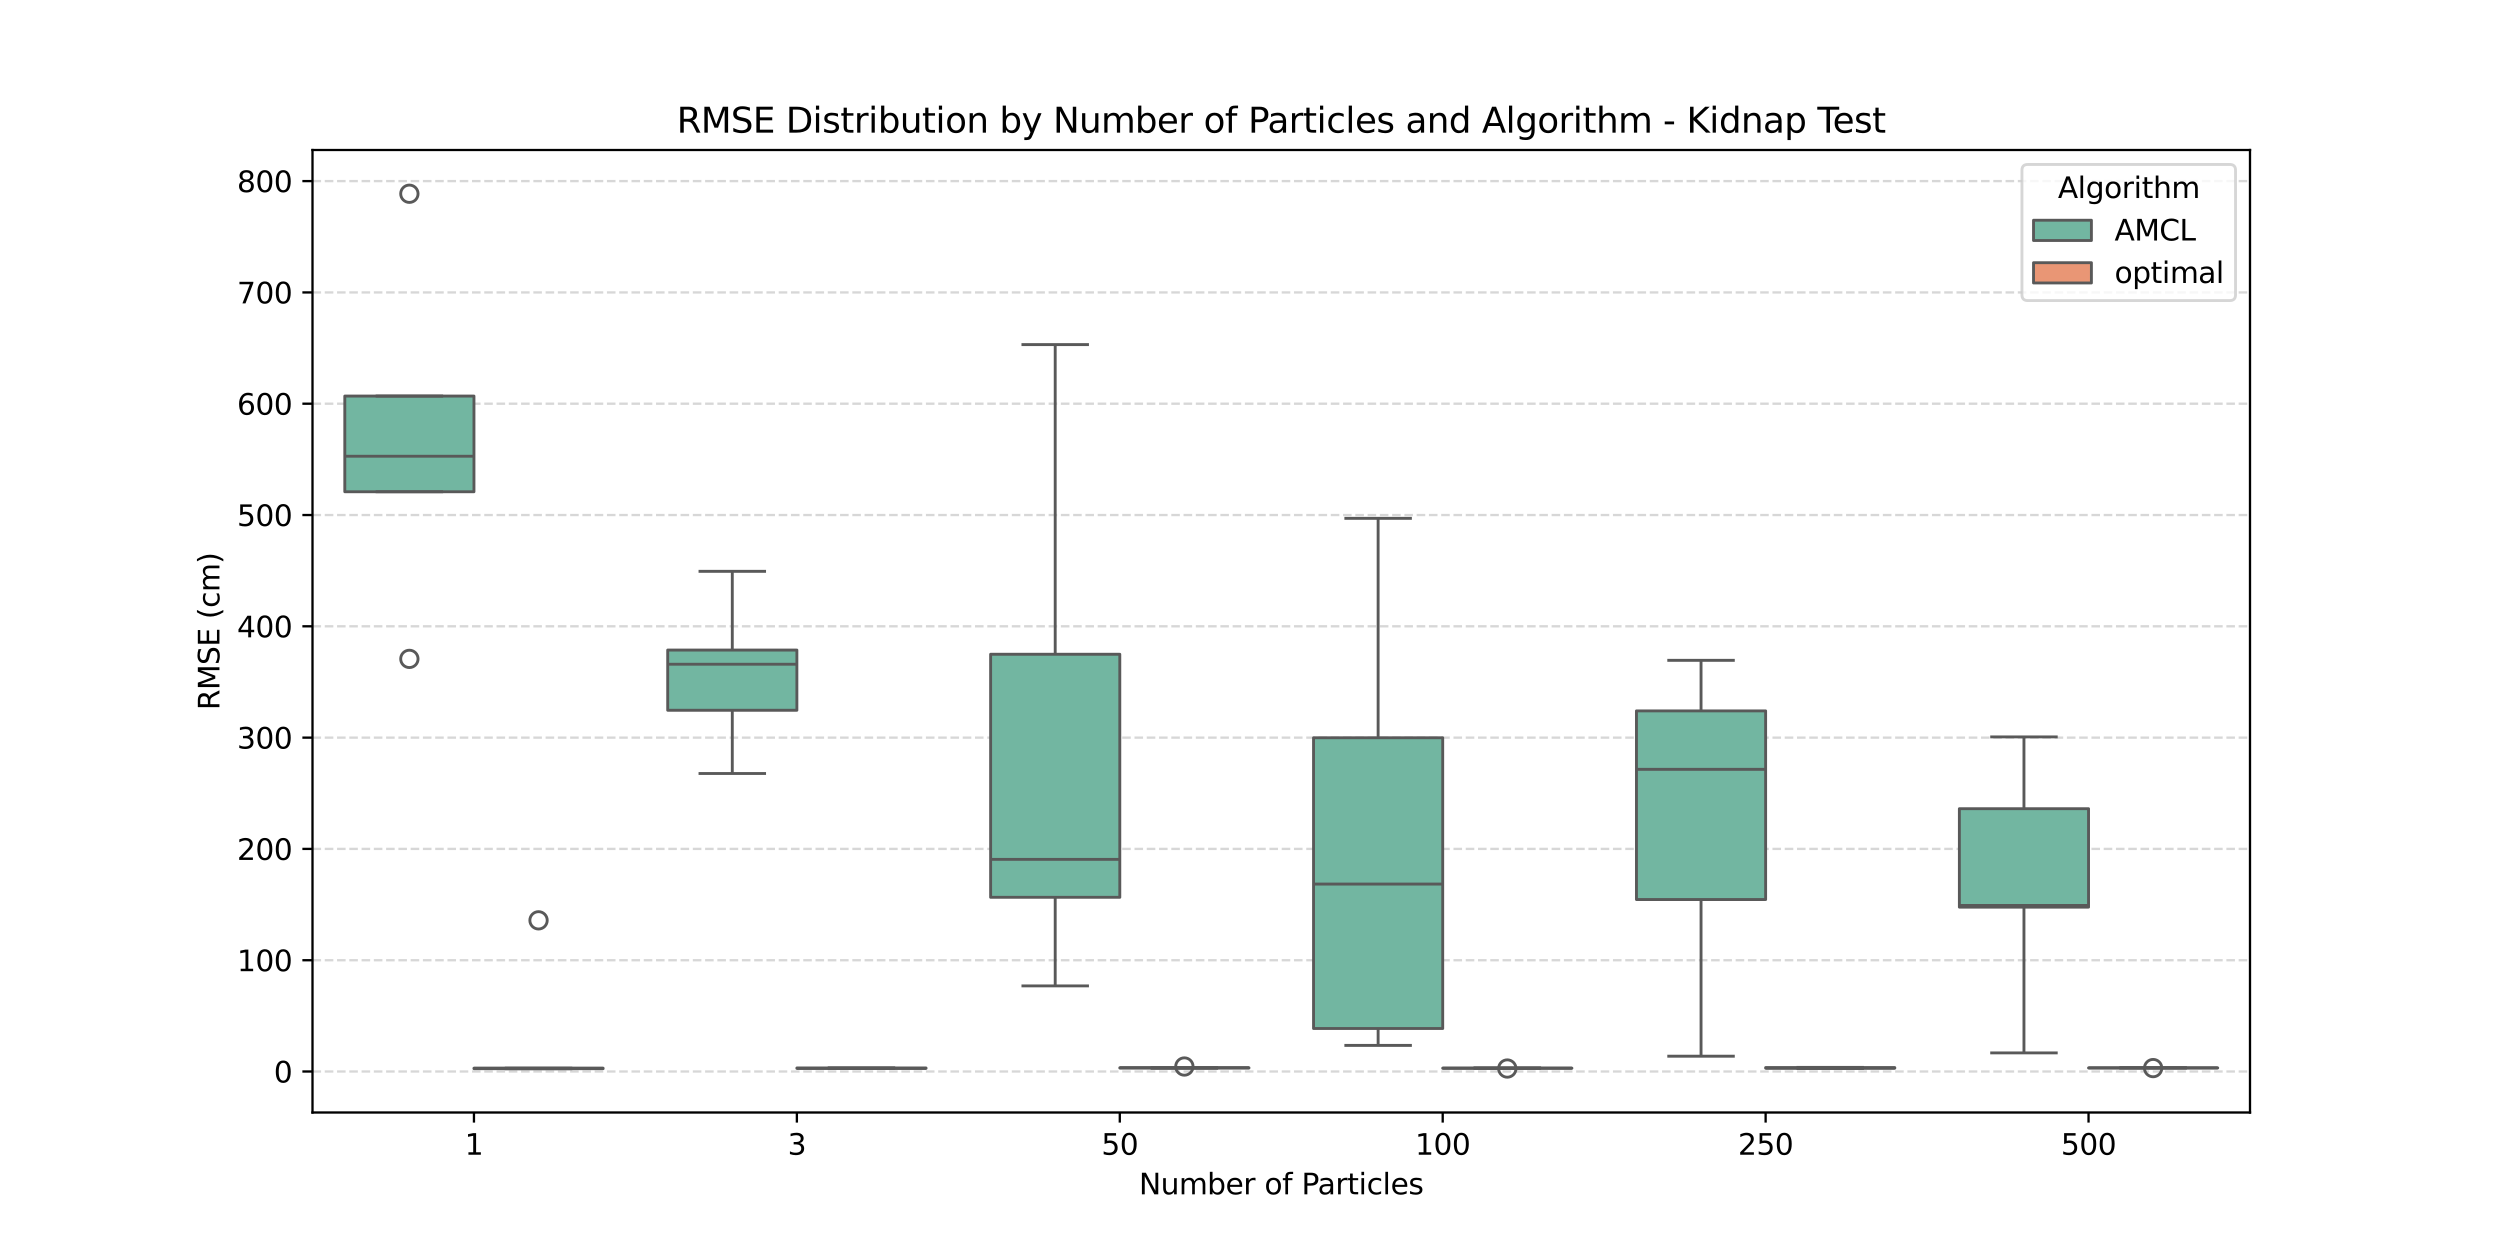 <?xml version="1.0" encoding="utf-8" standalone="no"?>
<!DOCTYPE svg PUBLIC "-//W3C//DTD SVG 1.1//EN"
  "http://www.w3.org/Graphics/SVG/1.1/DTD/svg11.dtd">
<svg xmlns:xlink="http://www.w3.org/1999/xlink" width="864pt" height="432pt" viewBox="0 0 864 432" xmlns="http://www.w3.org/2000/svg" version="1.1">
 <defs>
  <style type="text/css">*{stroke-linejoin: round; stroke-linecap: butt}</style>
 </defs>
 <g id="figure_1">
  <g id="patch_1">
   <path d="M 0 432 
L 864 432 
L 864 0 
L 0 0 
z
" style="fill: #ffffff"/>
  </g>
  <g id="axes_1">
   <g id="patch_2">
    <path d="M 108 384.48 
L 777.6 384.48 
L 777.6 51.84 
L 108 51.84 
z
" style="fill: #ffffff"/>
   </g>
   <g id="patch_3">
    <path d="M 163.8 370.315 
L 163.8 370.315 
L 163.8 370.315 
L 163.8 370.315 
z
" clip-path="url(#p9f19afb663)" style="fill: #72b6a1; stroke: #595959; stroke-linejoin: miter"/>
   </g>
   <g id="patch_4">
    <path d="M 163.8 370.315 
L 163.8 370.315 
L 163.8 370.315 
L 163.8 370.315 
z
" clip-path="url(#p9f19afb663)" style="fill: #e99675; stroke: #595959; stroke-linejoin: miter"/>
   </g>
   <g id="matplotlib.axis_1">
    <g id="xtick_1">
     <g id="line2d_1">
      <defs>
       <path id="m3890496edd" d="M 0 0 
L 0 3.5 
" style="stroke: #000000; stroke-width: 0.8"/>
      </defs>
      <g>
       <use xlink:href="#m3890496edd" x="163.8" y="384.48" style="stroke: #000000; stroke-width: 0.8"/>
      </g>
     </g>
     <g id="text_1">
      <!-- 1 -->
      <g transform="translate(160.619 399.078) scale(0.1 -0.1)">
       <defs>
        <path id="DejaVuSans-31" d="M 794 531 
L 1825 531 
L 1825 4091 
L 703 3866 
L 703 4441 
L 1819 4666 
L 2450 4666 
L 2450 531 
L 3481 531 
L 3481 0 
L 794 0 
L 794 531 
z
" transform="scale(0.016)"/>
       </defs>
       <use xlink:href="#DejaVuSans-31"/>
      </g>
     </g>
    </g>
    <g id="xtick_2">
     <g id="line2d_2">
      <g>
       <use xlink:href="#m3890496edd" x="275.4" y="384.48" style="stroke: #000000; stroke-width: 0.8"/>
      </g>
     </g>
     <g id="text_2">
      <!-- 3 -->
      <g transform="translate(272.219 399.078) scale(0.1 -0.1)">
       <defs>
        <path id="DejaVuSans-33" d="M 2597 2516 
Q 3050 2419 3304 2112 
Q 3559 1806 3559 1356 
Q 3559 666 3084 287 
Q 2609 -91 1734 -91 
Q 1441 -91 1130 -33 
Q 819 25 488 141 
L 488 750 
Q 750 597 1062 519 
Q 1375 441 1716 441 
Q 2309 441 2620 675 
Q 2931 909 2931 1356 
Q 2931 1769 2642 2001 
Q 2353 2234 1838 2234 
L 1294 2234 
L 1294 2753 
L 1863 2753 
Q 2328 2753 2575 2939 
Q 2822 3125 2822 3475 
Q 2822 3834 2567 4026 
Q 2313 4219 1838 4219 
Q 1578 4219 1281 4162 
Q 984 4106 628 3988 
L 628 4550 
Q 988 4650 1302 4700 
Q 1616 4750 1894 4750 
Q 2613 4750 3031 4423 
Q 3450 4097 3450 3541 
Q 3450 3153 3228 2886 
Q 3006 2619 2597 2516 
z
" transform="scale(0.016)"/>
       </defs>
       <use xlink:href="#DejaVuSans-33"/>
      </g>
     </g>
    </g>
    <g id="xtick_3">
     <g id="line2d_3">
      <g>
       <use xlink:href="#m3890496edd" x="387" y="384.48" style="stroke: #000000; stroke-width: 0.8"/>
      </g>
     </g>
     <g id="text_3">
      <!-- 50 -->
      <g transform="translate(380.637 399.078) scale(0.1 -0.1)">
       <defs>
        <path id="DejaVuSans-35" d="M 691 4666 
L 3169 4666 
L 3169 4134 
L 1269 4134 
L 1269 2991 
Q 1406 3038 1543 3061 
Q 1681 3084 1819 3084 
Q 2600 3084 3056 2656 
Q 3513 2228 3513 1497 
Q 3513 744 3044 326 
Q 2575 -91 1722 -91 
Q 1428 -91 1123 -41 
Q 819 9 494 109 
L 494 744 
Q 775 591 1075 516 
Q 1375 441 1709 441 
Q 2250 441 2565 725 
Q 2881 1009 2881 1497 
Q 2881 1984 2565 2268 
Q 2250 2553 1709 2553 
Q 1456 2553 1204 2497 
Q 953 2441 691 2322 
L 691 4666 
z
" transform="scale(0.016)"/>
        <path id="DejaVuSans-30" d="M 2034 4250 
Q 1547 4250 1301 3770 
Q 1056 3291 1056 2328 
Q 1056 1369 1301 889 
Q 1547 409 2034 409 
Q 2525 409 2770 889 
Q 3016 1369 3016 2328 
Q 3016 3291 2770 3770 
Q 2525 4250 2034 4250 
z
M 2034 4750 
Q 2819 4750 3233 4129 
Q 3647 3509 3647 2328 
Q 3647 1150 3233 529 
Q 2819 -91 2034 -91 
Q 1250 -91 836 529 
Q 422 1150 422 2328 
Q 422 3509 836 4129 
Q 1250 4750 2034 4750 
z
" transform="scale(0.016)"/>
       </defs>
       <use xlink:href="#DejaVuSans-35"/>
       <use xlink:href="#DejaVuSans-30" x="63.623"/>
      </g>
     </g>
    </g>
    <g id="xtick_4">
     <g id="line2d_4">
      <g>
       <use xlink:href="#m3890496edd" x="498.6" y="384.48" style="stroke: #000000; stroke-width: 0.8"/>
      </g>
     </g>
     <g id="text_4">
      <!-- 100 -->
      <g transform="translate(489.056 399.078) scale(0.1 -0.1)">
       <use xlink:href="#DejaVuSans-31"/>
       <use xlink:href="#DejaVuSans-30" x="63.623"/>
       <use xlink:href="#DejaVuSans-30" x="127.246"/>
      </g>
     </g>
    </g>
    <g id="xtick_5">
     <g id="line2d_5">
      <g>
       <use xlink:href="#m3890496edd" x="610.2" y="384.48" style="stroke: #000000; stroke-width: 0.8"/>
      </g>
     </g>
     <g id="text_5">
      <!-- 250 -->
      <g transform="translate(600.656 399.078) scale(0.1 -0.1)">
       <defs>
        <path id="DejaVuSans-32" d="M 1228 531 
L 3431 531 
L 3431 0 
L 469 0 
L 469 531 
Q 828 903 1448 1529 
Q 2069 2156 2228 2338 
Q 2531 2678 2651 2914 
Q 2772 3150 2772 3378 
Q 2772 3750 2511 3984 
Q 2250 4219 1831 4219 
Q 1534 4219 1204 4116 
Q 875 4013 500 3803 
L 500 4441 
Q 881 4594 1212 4672 
Q 1544 4750 1819 4750 
Q 2544 4750 2975 4387 
Q 3406 4025 3406 3419 
Q 3406 3131 3298 2873 
Q 3191 2616 2906 2266 
Q 2828 2175 2409 1742 
Q 1991 1309 1228 531 
z
" transform="scale(0.016)"/>
       </defs>
       <use xlink:href="#DejaVuSans-32"/>
       <use xlink:href="#DejaVuSans-35" x="63.623"/>
       <use xlink:href="#DejaVuSans-30" x="127.246"/>
      </g>
     </g>
    </g>
    <g id="xtick_6">
     <g id="line2d_6">
      <g>
       <use xlink:href="#m3890496edd" x="721.8" y="384.48" style="stroke: #000000; stroke-width: 0.8"/>
      </g>
     </g>
     <g id="text_6">
      <!-- 500 -->
      <g transform="translate(712.256 399.078) scale(0.1 -0.1)">
       <use xlink:href="#DejaVuSans-35"/>
       <use xlink:href="#DejaVuSans-30" x="63.623"/>
       <use xlink:href="#DejaVuSans-30" x="127.246"/>
      </g>
     </g>
    </g>
    <g id="text_7">
     <!-- Number of Particles -->
     <g transform="translate(393.638 412.757) scale(0.1 -0.1)">
      <defs>
       <path id="DejaVuSans-4e" d="M 628 4666 
L 1478 4666 
L 3547 763 
L 3547 4666 
L 4159 4666 
L 4159 0 
L 3309 0 
L 1241 3903 
L 1241 0 
L 628 0 
L 628 4666 
z
" transform="scale(0.016)"/>
       <path id="DejaVuSans-75" d="M 544 1381 
L 544 3500 
L 1119 3500 
L 1119 1403 
Q 1119 906 1312 657 
Q 1506 409 1894 409 
Q 2359 409 2629 706 
Q 2900 1003 2900 1516 
L 2900 3500 
L 3475 3500 
L 3475 0 
L 2900 0 
L 2900 538 
Q 2691 219 2414 64 
Q 2138 -91 1772 -91 
Q 1169 -91 856 284 
Q 544 659 544 1381 
z
M 1991 3584 
L 1991 3584 
z
" transform="scale(0.016)"/>
       <path id="DejaVuSans-6d" d="M 3328 2828 
Q 3544 3216 3844 3400 
Q 4144 3584 4550 3584 
Q 5097 3584 5394 3201 
Q 5691 2819 5691 2113 
L 5691 0 
L 5113 0 
L 5113 2094 
Q 5113 2597 4934 2840 
Q 4756 3084 4391 3084 
Q 3944 3084 3684 2787 
Q 3425 2491 3425 1978 
L 3425 0 
L 2847 0 
L 2847 2094 
Q 2847 2600 2669 2842 
Q 2491 3084 2119 3084 
Q 1678 3084 1418 2786 
Q 1159 2488 1159 1978 
L 1159 0 
L 581 0 
L 581 3500 
L 1159 3500 
L 1159 2956 
Q 1356 3278 1631 3431 
Q 1906 3584 2284 3584 
Q 2666 3584 2933 3390 
Q 3200 3197 3328 2828 
z
" transform="scale(0.016)"/>
       <path id="DejaVuSans-62" d="M 3116 1747 
Q 3116 2381 2855 2742 
Q 2594 3103 2138 3103 
Q 1681 3103 1420 2742 
Q 1159 2381 1159 1747 
Q 1159 1113 1420 752 
Q 1681 391 2138 391 
Q 2594 391 2855 752 
Q 3116 1113 3116 1747 
z
M 1159 2969 
Q 1341 3281 1617 3432 
Q 1894 3584 2278 3584 
Q 2916 3584 3314 3078 
Q 3713 2572 3713 1747 
Q 3713 922 3314 415 
Q 2916 -91 2278 -91 
Q 1894 -91 1617 61 
Q 1341 213 1159 525 
L 1159 0 
L 581 0 
L 581 4863 
L 1159 4863 
L 1159 2969 
z
" transform="scale(0.016)"/>
       <path id="DejaVuSans-65" d="M 3597 1894 
L 3597 1613 
L 953 1613 
Q 991 1019 1311 708 
Q 1631 397 2203 397 
Q 2534 397 2845 478 
Q 3156 559 3463 722 
L 3463 178 
Q 3153 47 2828 -22 
Q 2503 -91 2169 -91 
Q 1331 -91 842 396 
Q 353 884 353 1716 
Q 353 2575 817 3079 
Q 1281 3584 2069 3584 
Q 2775 3584 3186 3129 
Q 3597 2675 3597 1894 
z
M 3022 2063 
Q 3016 2534 2758 2815 
Q 2500 3097 2075 3097 
Q 1594 3097 1305 2825 
Q 1016 2553 972 2059 
L 3022 2063 
z
" transform="scale(0.016)"/>
       <path id="DejaVuSans-72" d="M 2631 2963 
Q 2534 3019 2420 3045 
Q 2306 3072 2169 3072 
Q 1681 3072 1420 2755 
Q 1159 2438 1159 1844 
L 1159 0 
L 581 0 
L 581 3500 
L 1159 3500 
L 1159 2956 
Q 1341 3275 1631 3429 
Q 1922 3584 2338 3584 
Q 2397 3584 2469 3576 
Q 2541 3569 2628 3553 
L 2631 2963 
z
" transform="scale(0.016)"/>
       <path id="DejaVuSans-20" transform="scale(0.016)"/>
       <path id="DejaVuSans-6f" d="M 1959 3097 
Q 1497 3097 1228 2736 
Q 959 2375 959 1747 
Q 959 1119 1226 758 
Q 1494 397 1959 397 
Q 2419 397 2687 759 
Q 2956 1122 2956 1747 
Q 2956 2369 2687 2733 
Q 2419 3097 1959 3097 
z
M 1959 3584 
Q 2709 3584 3137 3096 
Q 3566 2609 3566 1747 
Q 3566 888 3137 398 
Q 2709 -91 1959 -91 
Q 1206 -91 779 398 
Q 353 888 353 1747 
Q 353 2609 779 3096 
Q 1206 3584 1959 3584 
z
" transform="scale(0.016)"/>
       <path id="DejaVuSans-66" d="M 2375 4863 
L 2375 4384 
L 1825 4384 
Q 1516 4384 1395 4259 
Q 1275 4134 1275 3809 
L 1275 3500 
L 2222 3500 
L 2222 3053 
L 1275 3053 
L 1275 0 
L 697 0 
L 697 3053 
L 147 3053 
L 147 3500 
L 697 3500 
L 697 3744 
Q 697 4328 969 4595 
Q 1241 4863 1831 4863 
L 2375 4863 
z
" transform="scale(0.016)"/>
       <path id="DejaVuSans-50" d="M 1259 4147 
L 1259 2394 
L 2053 2394 
Q 2494 2394 2734 2622 
Q 2975 2850 2975 3272 
Q 2975 3691 2734 3919 
Q 2494 4147 2053 4147 
L 1259 4147 
z
M 628 4666 
L 2053 4666 
Q 2838 4666 3239 4311 
Q 3641 3956 3641 3272 
Q 3641 2581 3239 2228 
Q 2838 1875 2053 1875 
L 1259 1875 
L 1259 0 
L 628 0 
L 628 4666 
z
" transform="scale(0.016)"/>
       <path id="DejaVuSans-61" d="M 2194 1759 
Q 1497 1759 1228 1600 
Q 959 1441 959 1056 
Q 959 750 1161 570 
Q 1363 391 1709 391 
Q 2188 391 2477 730 
Q 2766 1069 2766 1631 
L 2766 1759 
L 2194 1759 
z
M 3341 1997 
L 3341 0 
L 2766 0 
L 2766 531 
Q 2569 213 2275 61 
Q 1981 -91 1556 -91 
Q 1019 -91 701 211 
Q 384 513 384 1019 
Q 384 1609 779 1909 
Q 1175 2209 1959 2209 
L 2766 2209 
L 2766 2266 
Q 2766 2663 2505 2880 
Q 2244 3097 1772 3097 
Q 1472 3097 1187 3025 
Q 903 2953 641 2809 
L 641 3341 
Q 956 3463 1253 3523 
Q 1550 3584 1831 3584 
Q 2591 3584 2966 3190 
Q 3341 2797 3341 1997 
z
" transform="scale(0.016)"/>
       <path id="DejaVuSans-74" d="M 1172 4494 
L 1172 3500 
L 2356 3500 
L 2356 3053 
L 1172 3053 
L 1172 1153 
Q 1172 725 1289 603 
Q 1406 481 1766 481 
L 2356 481 
L 2356 0 
L 1766 0 
Q 1100 0 847 248 
Q 594 497 594 1153 
L 594 3053 
L 172 3053 
L 172 3500 
L 594 3500 
L 594 4494 
L 1172 4494 
z
" transform="scale(0.016)"/>
       <path id="DejaVuSans-69" d="M 603 3500 
L 1178 3500 
L 1178 0 
L 603 0 
L 603 3500 
z
M 603 4863 
L 1178 4863 
L 1178 4134 
L 603 4134 
L 603 4863 
z
" transform="scale(0.016)"/>
       <path id="DejaVuSans-63" d="M 3122 3366 
L 3122 2828 
Q 2878 2963 2633 3030 
Q 2388 3097 2138 3097 
Q 1578 3097 1268 2742 
Q 959 2388 959 1747 
Q 959 1106 1268 751 
Q 1578 397 2138 397 
Q 2388 397 2633 464 
Q 2878 531 3122 666 
L 3122 134 
Q 2881 22 2623 -34 
Q 2366 -91 2075 -91 
Q 1284 -91 818 406 
Q 353 903 353 1747 
Q 353 2603 823 3093 
Q 1294 3584 2113 3584 
Q 2378 3584 2631 3529 
Q 2884 3475 3122 3366 
z
" transform="scale(0.016)"/>
       <path id="DejaVuSans-6c" d="M 603 4863 
L 1178 4863 
L 1178 0 
L 603 0 
L 603 4863 
z
" transform="scale(0.016)"/>
       <path id="DejaVuSans-73" d="M 2834 3397 
L 2834 2853 
Q 2591 2978 2328 3040 
Q 2066 3103 1784 3103 
Q 1356 3103 1142 2972 
Q 928 2841 928 2578 
Q 928 2378 1081 2264 
Q 1234 2150 1697 2047 
L 1894 2003 
Q 2506 1872 2764 1633 
Q 3022 1394 3022 966 
Q 3022 478 2636 193 
Q 2250 -91 1575 -91 
Q 1294 -91 989 -36 
Q 684 19 347 128 
L 347 722 
Q 666 556 975 473 
Q 1284 391 1588 391 
Q 1994 391 2212 530 
Q 2431 669 2431 922 
Q 2431 1156 2273 1281 
Q 2116 1406 1581 1522 
L 1381 1569 
Q 847 1681 609 1914 
Q 372 2147 372 2553 
Q 372 3047 722 3315 
Q 1072 3584 1716 3584 
Q 2034 3584 2315 3537 
Q 2597 3491 2834 3397 
z
" transform="scale(0.016)"/>
      </defs>
      <use xlink:href="#DejaVuSans-4e"/>
      <use xlink:href="#DejaVuSans-75" x="74.805"/>
      <use xlink:href="#DejaVuSans-6d" x="138.184"/>
      <use xlink:href="#DejaVuSans-62" x="235.596"/>
      <use xlink:href="#DejaVuSans-65" x="299.072"/>
      <use xlink:href="#DejaVuSans-72" x="360.596"/>
      <use xlink:href="#DejaVuSans-20" x="401.709"/>
      <use xlink:href="#DejaVuSans-6f" x="433.496"/>
      <use xlink:href="#DejaVuSans-66" x="494.678"/>
      <use xlink:href="#DejaVuSans-20" x="529.883"/>
      <use xlink:href="#DejaVuSans-50" x="561.67"/>
      <use xlink:href="#DejaVuSans-61" x="617.473"/>
      <use xlink:href="#DejaVuSans-72" x="678.752"/>
      <use xlink:href="#DejaVuSans-74" x="719.865"/>
      <use xlink:href="#DejaVuSans-69" x="759.074"/>
      <use xlink:href="#DejaVuSans-63" x="786.857"/>
      <use xlink:href="#DejaVuSans-6c" x="841.838"/>
      <use xlink:href="#DejaVuSans-65" x="869.621"/>
      <use xlink:href="#DejaVuSans-73" x="931.145"/>
     </g>
    </g>
   </g>
   <g id="matplotlib.axis_2">
    <g id="ytick_1">
     <g id="line2d_7">
      <path d="M 108 370.315 
L 777.6 370.315 
" clip-path="url(#p9f19afb663)" style="fill: none; stroke-dasharray: 2.96,1.28; stroke-dashoffset: 0; stroke: #b0b0b0; stroke-opacity: 0.5; stroke-width: 0.8"/>
     </g>
     <g id="line2d_8">
      <defs>
       <path id="m3e66b20fe2" d="M 0 0 
L -3.5 0 
" style="stroke: #000000; stroke-width: 0.8"/>
      </defs>
      <g>
       <use xlink:href="#m3e66b20fe2" x="108" y="370.315" style="stroke: #000000; stroke-width: 0.8"/>
      </g>
     </g>
     <g id="text_8">
      <!-- 0 -->
      <g transform="translate(94.638 374.114) scale(0.1 -0.1)">
       <use xlink:href="#DejaVuSans-30"/>
      </g>
     </g>
    </g>
    <g id="ytick_2">
     <g id="line2d_9">
      <path d="M 108 331.85 
L 777.6 331.85 
" clip-path="url(#p9f19afb663)" style="fill: none; stroke-dasharray: 2.96,1.28; stroke-dashoffset: 0; stroke: #b0b0b0; stroke-opacity: 0.5; stroke-width: 0.8"/>
     </g>
     <g id="line2d_10">
      <g>
       <use xlink:href="#m3e66b20fe2" x="108" y="331.85" style="stroke: #000000; stroke-width: 0.8"/>
      </g>
     </g>
     <g id="text_9">
      <!-- 100 -->
      <g transform="translate(81.912 335.649) scale(0.1 -0.1)">
       <use xlink:href="#DejaVuSans-31"/>
       <use xlink:href="#DejaVuSans-30" x="63.623"/>
       <use xlink:href="#DejaVuSans-30" x="127.246"/>
      </g>
     </g>
    </g>
    <g id="ytick_3">
     <g id="line2d_11">
      <path d="M 108 293.384 
L 777.6 293.384 
" clip-path="url(#p9f19afb663)" style="fill: none; stroke-dasharray: 2.96,1.28; stroke-dashoffset: 0; stroke: #b0b0b0; stroke-opacity: 0.5; stroke-width: 0.8"/>
     </g>
     <g id="line2d_12">
      <g>
       <use xlink:href="#m3e66b20fe2" x="108" y="293.384" style="stroke: #000000; stroke-width: 0.8"/>
      </g>
     </g>
     <g id="text_10">
      <!-- 200 -->
      <g transform="translate(81.912 297.184) scale(0.1 -0.1)">
       <use xlink:href="#DejaVuSans-32"/>
       <use xlink:href="#DejaVuSans-30" x="63.623"/>
       <use xlink:href="#DejaVuSans-30" x="127.246"/>
      </g>
     </g>
    </g>
    <g id="ytick_4">
     <g id="line2d_13">
      <path d="M 108 254.919 
L 777.6 254.919 
" clip-path="url(#p9f19afb663)" style="fill: none; stroke-dasharray: 2.96,1.28; stroke-dashoffset: 0; stroke: #b0b0b0; stroke-opacity: 0.5; stroke-width: 0.8"/>
     </g>
     <g id="line2d_14">
      <g>
       <use xlink:href="#m3e66b20fe2" x="108" y="254.919" style="stroke: #000000; stroke-width: 0.8"/>
      </g>
     </g>
     <g id="text_11">
      <!-- 300 -->
      <g transform="translate(81.912 258.718) scale(0.1 -0.1)">
       <use xlink:href="#DejaVuSans-33"/>
       <use xlink:href="#DejaVuSans-30" x="63.623"/>
       <use xlink:href="#DejaVuSans-30" x="127.246"/>
      </g>
     </g>
    </g>
    <g id="ytick_5">
     <g id="line2d_15">
      <path d="M 108 216.454 
L 777.6 216.454 
" clip-path="url(#p9f19afb663)" style="fill: none; stroke-dasharray: 2.96,1.28; stroke-dashoffset: 0; stroke: #b0b0b0; stroke-opacity: 0.5; stroke-width: 0.8"/>
     </g>
     <g id="line2d_16">
      <g>
       <use xlink:href="#m3e66b20fe2" x="108" y="216.454" style="stroke: #000000; stroke-width: 0.8"/>
      </g>
     </g>
     <g id="text_12">
      <!-- 400 -->
      <g transform="translate(81.912 220.253) scale(0.1 -0.1)">
       <defs>
        <path id="DejaVuSans-34" d="M 2419 4116 
L 825 1625 
L 2419 1625 
L 2419 4116 
z
M 2253 4666 
L 3047 4666 
L 3047 1625 
L 3713 1625 
L 3713 1100 
L 3047 1100 
L 3047 0 
L 2419 0 
L 2419 1100 
L 313 1100 
L 313 1709 
L 2253 4666 
z
" transform="scale(0.016)"/>
       </defs>
       <use xlink:href="#DejaVuSans-34"/>
       <use xlink:href="#DejaVuSans-30" x="63.623"/>
       <use xlink:href="#DejaVuSans-30" x="127.246"/>
      </g>
     </g>
    </g>
    <g id="ytick_6">
     <g id="line2d_17">
      <path d="M 108 177.988 
L 777.6 177.988 
" clip-path="url(#p9f19afb663)" style="fill: none; stroke-dasharray: 2.96,1.28; stroke-dashoffset: 0; stroke: #b0b0b0; stroke-opacity: 0.5; stroke-width: 0.8"/>
     </g>
     <g id="line2d_18">
      <g>
       <use xlink:href="#m3e66b20fe2" x="108" y="177.988" style="stroke: #000000; stroke-width: 0.8"/>
      </g>
     </g>
     <g id="text_13">
      <!-- 500 -->
      <g transform="translate(81.912 181.788) scale(0.1 -0.1)">
       <use xlink:href="#DejaVuSans-35"/>
       <use xlink:href="#DejaVuSans-30" x="63.623"/>
       <use xlink:href="#DejaVuSans-30" x="127.246"/>
      </g>
     </g>
    </g>
    <g id="ytick_7">
     <g id="line2d_19">
      <path d="M 108 139.523 
L 777.6 139.523 
" clip-path="url(#p9f19afb663)" style="fill: none; stroke-dasharray: 2.96,1.28; stroke-dashoffset: 0; stroke: #b0b0b0; stroke-opacity: 0.5; stroke-width: 0.8"/>
     </g>
     <g id="line2d_20">
      <g>
       <use xlink:href="#m3e66b20fe2" x="108" y="139.523" style="stroke: #000000; stroke-width: 0.8"/>
      </g>
     </g>
     <g id="text_14">
      <!-- 600 -->
      <g transform="translate(81.912 143.322) scale(0.1 -0.1)">
       <defs>
        <path id="DejaVuSans-36" d="M 2113 2584 
Q 1688 2584 1439 2293 
Q 1191 2003 1191 1497 
Q 1191 994 1439 701 
Q 1688 409 2113 409 
Q 2538 409 2786 701 
Q 3034 994 3034 1497 
Q 3034 2003 2786 2293 
Q 2538 2584 2113 2584 
z
M 3366 4563 
L 3366 3988 
Q 3128 4100 2886 4159 
Q 2644 4219 2406 4219 
Q 1781 4219 1451 3797 
Q 1122 3375 1075 2522 
Q 1259 2794 1537 2939 
Q 1816 3084 2150 3084 
Q 2853 3084 3261 2657 
Q 3669 2231 3669 1497 
Q 3669 778 3244 343 
Q 2819 -91 2113 -91 
Q 1303 -91 875 529 
Q 447 1150 447 2328 
Q 447 3434 972 4092 
Q 1497 4750 2381 4750 
Q 2619 4750 2861 4703 
Q 3103 4656 3366 4563 
z
" transform="scale(0.016)"/>
       </defs>
       <use xlink:href="#DejaVuSans-36"/>
       <use xlink:href="#DejaVuSans-30" x="63.623"/>
       <use xlink:href="#DejaVuSans-30" x="127.246"/>
      </g>
     </g>
    </g>
    <g id="ytick_8">
     <g id="line2d_21">
      <path d="M 108 101.058 
L 777.6 101.058 
" clip-path="url(#p9f19afb663)" style="fill: none; stroke-dasharray: 2.96,1.28; stroke-dashoffset: 0; stroke: #b0b0b0; stroke-opacity: 0.5; stroke-width: 0.8"/>
     </g>
     <g id="line2d_22">
      <g>
       <use xlink:href="#m3e66b20fe2" x="108" y="101.058" style="stroke: #000000; stroke-width: 0.8"/>
      </g>
     </g>
     <g id="text_15">
      <!-- 700 -->
      <g transform="translate(81.912 104.857) scale(0.1 -0.1)">
       <defs>
        <path id="DejaVuSans-37" d="M 525 4666 
L 3525 4666 
L 3525 4397 
L 1831 0 
L 1172 0 
L 2766 4134 
L 525 4134 
L 525 4666 
z
" transform="scale(0.016)"/>
       </defs>
       <use xlink:href="#DejaVuSans-37"/>
       <use xlink:href="#DejaVuSans-30" x="63.623"/>
       <use xlink:href="#DejaVuSans-30" x="127.246"/>
      </g>
     </g>
    </g>
    <g id="ytick_9">
     <g id="line2d_23">
      <path d="M 108 62.592 
L 777.6 62.592 
" clip-path="url(#p9f19afb663)" style="fill: none; stroke-dasharray: 2.96,1.28; stroke-dashoffset: 0; stroke: #b0b0b0; stroke-opacity: 0.5; stroke-width: 0.8"/>
     </g>
     <g id="line2d_24">
      <g>
       <use xlink:href="#m3e66b20fe2" x="108" y="62.592" style="stroke: #000000; stroke-width: 0.8"/>
      </g>
     </g>
     <g id="text_16">
      <!-- 800 -->
      <g transform="translate(81.912 66.392) scale(0.1 -0.1)">
       <defs>
        <path id="DejaVuSans-38" d="M 2034 2216 
Q 1584 2216 1326 1975 
Q 1069 1734 1069 1313 
Q 1069 891 1326 650 
Q 1584 409 2034 409 
Q 2484 409 2743 651 
Q 3003 894 3003 1313 
Q 3003 1734 2745 1975 
Q 2488 2216 2034 2216 
z
M 1403 2484 
Q 997 2584 770 2862 
Q 544 3141 544 3541 
Q 544 4100 942 4425 
Q 1341 4750 2034 4750 
Q 2731 4750 3128 4425 
Q 3525 4100 3525 3541 
Q 3525 3141 3298 2862 
Q 3072 2584 2669 2484 
Q 3125 2378 3379 2068 
Q 3634 1759 3634 1313 
Q 3634 634 3220 271 
Q 2806 -91 2034 -91 
Q 1263 -91 848 271 
Q 434 634 434 1313 
Q 434 1759 690 2068 
Q 947 2378 1403 2484 
z
M 1172 3481 
Q 1172 3119 1398 2916 
Q 1625 2713 2034 2713 
Q 2441 2713 2670 2916 
Q 2900 3119 2900 3481 
Q 2900 3844 2670 4047 
Q 2441 4250 2034 4250 
Q 1625 4250 1398 4047 
Q 1172 3844 1172 3481 
z
" transform="scale(0.016)"/>
       </defs>
       <use xlink:href="#DejaVuSans-38"/>
       <use xlink:href="#DejaVuSans-30" x="63.623"/>
       <use xlink:href="#DejaVuSans-30" x="127.246"/>
      </g>
     </g>
    </g>
    <g id="text_17">
     <!-- RMSE (cm) -->
     <g transform="translate(75.833 245.392) rotate(-90) scale(0.1 -0.1)">
      <defs>
       <path id="DejaVuSans-52" d="M 2841 2188 
Q 3044 2119 3236 1894 
Q 3428 1669 3622 1275 
L 4263 0 
L 3584 0 
L 2988 1197 
Q 2756 1666 2539 1819 
Q 2322 1972 1947 1972 
L 1259 1972 
L 1259 0 
L 628 0 
L 628 4666 
L 2053 4666 
Q 2853 4666 3247 4331 
Q 3641 3997 3641 3322 
Q 3641 2881 3436 2590 
Q 3231 2300 2841 2188 
z
M 1259 4147 
L 1259 2491 
L 2053 2491 
Q 2509 2491 2742 2702 
Q 2975 2913 2975 3322 
Q 2975 3731 2742 3939 
Q 2509 4147 2053 4147 
L 1259 4147 
z
" transform="scale(0.016)"/>
       <path id="DejaVuSans-4d" d="M 628 4666 
L 1569 4666 
L 2759 1491 
L 3956 4666 
L 4897 4666 
L 4897 0 
L 4281 0 
L 4281 4097 
L 3078 897 
L 2444 897 
L 1241 4097 
L 1241 0 
L 628 0 
L 628 4666 
z
" transform="scale(0.016)"/>
       <path id="DejaVuSans-53" d="M 3425 4513 
L 3425 3897 
Q 3066 4069 2747 4153 
Q 2428 4238 2131 4238 
Q 1616 4238 1336 4038 
Q 1056 3838 1056 3469 
Q 1056 3159 1242 3001 
Q 1428 2844 1947 2747 
L 2328 2669 
Q 3034 2534 3370 2195 
Q 3706 1856 3706 1288 
Q 3706 609 3251 259 
Q 2797 -91 1919 -91 
Q 1588 -91 1214 -16 
Q 841 59 441 206 
L 441 856 
Q 825 641 1194 531 
Q 1563 422 1919 422 
Q 2459 422 2753 634 
Q 3047 847 3047 1241 
Q 3047 1584 2836 1778 
Q 2625 1972 2144 2069 
L 1759 2144 
Q 1053 2284 737 2584 
Q 422 2884 422 3419 
Q 422 4038 858 4394 
Q 1294 4750 2059 4750 
Q 2388 4750 2728 4690 
Q 3069 4631 3425 4513 
z
" transform="scale(0.016)"/>
       <path id="DejaVuSans-45" d="M 628 4666 
L 3578 4666 
L 3578 4134 
L 1259 4134 
L 1259 2753 
L 3481 2753 
L 3481 2222 
L 1259 2222 
L 1259 531 
L 3634 531 
L 3634 0 
L 628 0 
L 628 4666 
z
" transform="scale(0.016)"/>
       <path id="DejaVuSans-28" d="M 1984 4856 
Q 1566 4138 1362 3434 
Q 1159 2731 1159 2009 
Q 1159 1288 1364 580 
Q 1569 -128 1984 -844 
L 1484 -844 
Q 1016 -109 783 600 
Q 550 1309 550 2009 
Q 550 2706 781 3412 
Q 1013 4119 1484 4856 
L 1984 4856 
z
" transform="scale(0.016)"/>
       <path id="DejaVuSans-29" d="M 513 4856 
L 1013 4856 
Q 1481 4119 1714 3412 
Q 1947 2706 1947 2009 
Q 1947 1309 1714 600 
Q 1481 -109 1013 -844 
L 513 -844 
Q 928 -128 1133 580 
Q 1338 1288 1338 2009 
Q 1338 2731 1133 3434 
Q 928 4138 513 4856 
z
" transform="scale(0.016)"/>
      </defs>
      <use xlink:href="#DejaVuSans-52"/>
      <use xlink:href="#DejaVuSans-4d" x="69.482"/>
      <use xlink:href="#DejaVuSans-53" x="155.762"/>
      <use xlink:href="#DejaVuSans-45" x="219.238"/>
      <use xlink:href="#DejaVuSans-20" x="282.422"/>
      <use xlink:href="#DejaVuSans-28" x="314.209"/>
      <use xlink:href="#DejaVuSans-63" x="353.223"/>
      <use xlink:href="#DejaVuSans-6d" x="408.203"/>
      <use xlink:href="#DejaVuSans-29" x="505.615"/>
     </g>
    </g>
   </g>
   <g id="patch_5">
    <path d="M 119.16 169.948 
L 163.8 169.948 
L 163.8 136.882 
L 119.16 136.882 
L 119.16 169.948 
z
" clip-path="url(#p9f19afb663)" style="fill: #72b6a1; stroke: #595959; stroke-linejoin: miter"/>
   </g>
   <g id="line2d_25">
    <path d="M 141.48 169.948 
L 141.48 169.948 
" clip-path="url(#p9f19afb663)" style="fill: none; stroke: #595959"/>
   </g>
   <g id="line2d_26">
    <path d="M 141.48 136.882 
L 141.48 136.882 
" clip-path="url(#p9f19afb663)" style="fill: none; stroke: #595959"/>
   </g>
   <g id="line2d_27">
    <path d="M 130.32 169.948 
L 152.64 169.948 
" clip-path="url(#p9f19afb663)" style="fill: none; stroke: #595959; stroke-linecap: square"/>
   </g>
   <g id="line2d_28">
    <path d="M 130.32 136.882 
L 152.64 136.882 
" clip-path="url(#p9f19afb663)" style="fill: none; stroke: #595959; stroke-linecap: square"/>
   </g>
   <g id="line2d_29">
    <defs>
     <path id="mb828bb5939" d="M 0 3 
C 0.796 3 1.559 2.684 2.121 2.121 
C 2.684 1.559 3 0.796 3 0 
C 3 -0.796 2.684 -1.559 2.121 -2.121 
C 1.559 -2.684 0.796 -3 0 -3 
C -0.796 -3 -1.559 -2.684 -2.121 -2.121 
C -2.684 -1.559 -3 -0.796 -3 0 
C -3 0.796 -2.684 1.559 -2.121 2.121 
C -1.559 2.684 -0.796 3 0 3 
z
" style="stroke: #595959"/>
    </defs>
    <g clip-path="url(#p9f19afb663)">
     <use xlink:href="#mb828bb5939" x="141.48" y="227.711" style="fill-opacity: 0; stroke: #595959"/>
     <use xlink:href="#mb828bb5939" x="141.48" y="66.96" style="fill-opacity: 0; stroke: #595959"/>
    </g>
   </g>
   <g id="patch_6">
    <path d="M 230.76 245.465 
L 275.4 245.465 
L 275.4 224.661 
L 230.76 224.661 
L 230.76 245.465 
z
" clip-path="url(#p9f19afb663)" style="fill: #72b6a1; stroke: #595959; stroke-linejoin: miter"/>
   </g>
   <g id="line2d_30">
    <path d="M 253.08 245.465 
L 253.08 267.322 
" clip-path="url(#p9f19afb663)" style="fill: none; stroke: #595959"/>
   </g>
   <g id="line2d_31">
    <path d="M 253.08 224.661 
L 253.08 197.449 
" clip-path="url(#p9f19afb663)" style="fill: none; stroke: #595959"/>
   </g>
   <g id="line2d_32">
    <path d="M 241.92 267.322 
L 264.24 267.322 
" clip-path="url(#p9f19afb663)" style="fill: none; stroke: #595959; stroke-linecap: square"/>
   </g>
   <g id="line2d_33">
    <path d="M 241.92 197.449 
L 264.24 197.449 
" clip-path="url(#p9f19afb663)" style="fill: none; stroke: #595959; stroke-linecap: square"/>
   </g>
   <g id="line2d_34"/>
   <g id="patch_7">
    <path d="M 342.36 310.111 
L 387 310.111 
L 387 226.114 
L 342.36 226.114 
L 342.36 310.111 
z
" clip-path="url(#p9f19afb663)" style="fill: #72b6a1; stroke: #595959; stroke-linejoin: miter"/>
   </g>
   <g id="line2d_35">
    <path d="M 364.68 310.111 
L 364.68 340.729 
" clip-path="url(#p9f19afb663)" style="fill: none; stroke: #595959"/>
   </g>
   <g id="line2d_36">
    <path d="M 364.68 226.114 
L 364.68 119.095 
" clip-path="url(#p9f19afb663)" style="fill: none; stroke: #595959"/>
   </g>
   <g id="line2d_37">
    <path d="M 353.52 340.729 
L 375.84 340.729 
" clip-path="url(#p9f19afb663)" style="fill: none; stroke: #595959; stroke-linecap: square"/>
   </g>
   <g id="line2d_38">
    <path d="M 353.52 119.095 
L 375.84 119.095 
" clip-path="url(#p9f19afb663)" style="fill: none; stroke: #595959; stroke-linecap: square"/>
   </g>
   <g id="line2d_39"/>
   <g id="patch_8">
    <path d="M 453.96 355.451 
L 498.6 355.451 
L 498.6 254.974 
L 453.96 254.974 
L 453.96 355.451 
z
" clip-path="url(#p9f19afb663)" style="fill: #72b6a1; stroke: #595959; stroke-linejoin: miter"/>
   </g>
   <g id="line2d_40">
    <path d="M 476.28 355.451 
L 476.28 361.293 
" clip-path="url(#p9f19afb663)" style="fill: none; stroke: #595959"/>
   </g>
   <g id="line2d_41">
    <path d="M 476.28 254.974 
L 476.28 179.135 
" clip-path="url(#p9f19afb663)" style="fill: none; stroke: #595959"/>
   </g>
   <g id="line2d_42">
    <path d="M 465.12 361.293 
L 487.44 361.293 
" clip-path="url(#p9f19afb663)" style="fill: none; stroke: #595959; stroke-linecap: square"/>
   </g>
   <g id="line2d_43">
    <path d="M 465.12 179.135 
L 487.44 179.135 
" clip-path="url(#p9f19afb663)" style="fill: none; stroke: #595959; stroke-linecap: square"/>
   </g>
   <g id="line2d_44"/>
   <g id="patch_9">
    <path d="M 565.56 310.881 
L 610.2 310.881 
L 610.2 245.682 
L 565.56 245.682 
L 565.56 310.881 
z
" clip-path="url(#p9f19afb663)" style="fill: #72b6a1; stroke: #595959; stroke-linejoin: miter"/>
   </g>
   <g id="line2d_45">
    <path d="M 587.88 310.881 
L 587.88 365.026 
" clip-path="url(#p9f19afb663)" style="fill: none; stroke: #595959"/>
   </g>
   <g id="line2d_46">
    <path d="M 587.88 245.682 
L 587.88 228.215 
" clip-path="url(#p9f19afb663)" style="fill: none; stroke: #595959"/>
   </g>
   <g id="line2d_47">
    <path d="M 576.72 365.026 
L 599.04 365.026 
" clip-path="url(#p9f19afb663)" style="fill: none; stroke: #595959; stroke-linecap: square"/>
   </g>
   <g id="line2d_48">
    <path d="M 576.72 228.215 
L 599.04 228.215 
" clip-path="url(#p9f19afb663)" style="fill: none; stroke: #595959; stroke-linecap: square"/>
   </g>
   <g id="line2d_49"/>
   <g id="patch_10">
    <path d="M 677.16 313.505 
L 721.8 313.505 
L 721.8 279.49 
L 677.16 279.49 
L 677.16 313.505 
z
" clip-path="url(#p9f19afb663)" style="fill: #72b6a1; stroke: #595959; stroke-linejoin: miter"/>
   </g>
   <g id="line2d_50">
    <path d="M 699.48 313.505 
L 699.48 363.876 
" clip-path="url(#p9f19afb663)" style="fill: none; stroke: #595959"/>
   </g>
   <g id="line2d_51">
    <path d="M 699.48 279.49 
L 699.48 254.67 
" clip-path="url(#p9f19afb663)" style="fill: none; stroke: #595959"/>
   </g>
   <g id="line2d_52">
    <path d="M 688.32 363.876 
L 710.64 363.876 
" clip-path="url(#p9f19afb663)" style="fill: none; stroke: #595959; stroke-linecap: square"/>
   </g>
   <g id="line2d_53">
    <path d="M 688.32 254.67 
L 710.64 254.67 
" clip-path="url(#p9f19afb663)" style="fill: none; stroke: #595959; stroke-linecap: square"/>
   </g>
   <g id="line2d_54"/>
   <g id="patch_11">
    <path d="M 163.8 369.331 
L 208.44 369.331 
L 208.44 369.165 
L 163.8 369.165 
L 163.8 369.331 
z
" clip-path="url(#p9f19afb663)" style="fill: #e99675; stroke: #595959; stroke-linejoin: miter"/>
   </g>
   <g id="line2d_55">
    <path d="M 186.12 369.331 
L 186.12 369.36 
" clip-path="url(#p9f19afb663)" style="fill: none; stroke: #595959"/>
   </g>
   <g id="line2d_56">
    <path d="M 186.12 369.165 
L 186.12 369.165 
" clip-path="url(#p9f19afb663)" style="fill: none; stroke: #595959"/>
   </g>
   <g id="line2d_57">
    <path d="M 174.96 369.36 
L 197.28 369.36 
" clip-path="url(#p9f19afb663)" style="fill: none; stroke: #595959; stroke-linecap: square"/>
   </g>
   <g id="line2d_58">
    <path d="M 174.96 369.165 
L 197.28 369.165 
" clip-path="url(#p9f19afb663)" style="fill: none; stroke: #595959; stroke-linecap: square"/>
   </g>
   <g id="line2d_59">
    <g clip-path="url(#p9f19afb663)">
     <use xlink:href="#mb828bb5939" x="186.12" y="318.069" style="fill-opacity: 0; stroke: #595959"/>
    </g>
   </g>
   <g id="patch_12">
    <path d="M 275.4 369.226 
L 320.04 369.226 
L 320.04 369.098 
L 275.4 369.098 
L 275.4 369.226 
z
" clip-path="url(#p9f19afb663)" style="fill: #e99675; stroke: #595959; stroke-linejoin: miter"/>
   </g>
   <g id="line2d_60">
    <path d="M 297.72 369.226 
L 297.72 369.303 
" clip-path="url(#p9f19afb663)" style="fill: none; stroke: #595959"/>
   </g>
   <g id="line2d_61">
    <path d="M 297.72 369.098 
L 297.72 369.042 
" clip-path="url(#p9f19afb663)" style="fill: none; stroke: #595959"/>
   </g>
   <g id="line2d_62">
    <path d="M 286.56 369.303 
L 308.88 369.303 
" clip-path="url(#p9f19afb663)" style="fill: none; stroke: #595959; stroke-linecap: square"/>
   </g>
   <g id="line2d_63">
    <path d="M 286.56 369.042 
L 308.88 369.042 
" clip-path="url(#p9f19afb663)" style="fill: none; stroke: #595959; stroke-linecap: square"/>
   </g>
   <g id="line2d_64"/>
   <g id="patch_13">
    <path d="M 387 369.109 
L 431.64 369.109 
L 431.64 369.01 
L 387 369.01 
L 387 369.109 
z
" clip-path="url(#p9f19afb663)" style="fill: #e99675; stroke: #595959; stroke-linejoin: miter"/>
   </g>
   <g id="line2d_65">
    <path d="M 409.32 369.109 
L 409.32 369.186 
" clip-path="url(#p9f19afb663)" style="fill: none; stroke: #595959"/>
   </g>
   <g id="line2d_66">
    <path d="M 409.32 369.01 
L 409.32 369.01 
" clip-path="url(#p9f19afb663)" style="fill: none; stroke: #595959"/>
   </g>
   <g id="line2d_67">
    <path d="M 398.16 369.186 
L 420.48 369.186 
" clip-path="url(#p9f19afb663)" style="fill: none; stroke: #595959; stroke-linecap: square"/>
   </g>
   <g id="line2d_68">
    <path d="M 398.16 369.01 
L 420.48 369.01 
" clip-path="url(#p9f19afb663)" style="fill: none; stroke: #595959; stroke-linecap: square"/>
   </g>
   <g id="line2d_69">
    <g clip-path="url(#p9f19afb663)">
     <use xlink:href="#mb828bb5939" x="409.32" y="368.588" style="fill-opacity: 0; stroke: #595959"/>
    </g>
   </g>
   <g id="patch_14">
    <path d="M 498.6 369.198 
L 543.24 369.198 
L 543.24 369.143 
L 498.6 369.143 
L 498.6 369.198 
z
" clip-path="url(#p9f19afb663)" style="fill: #e99675; stroke: #595959; stroke-linejoin: miter"/>
   </g>
   <g id="line2d_70">
    <path d="M 520.92 369.198 
L 520.92 369.198 
" clip-path="url(#p9f19afb663)" style="fill: none; stroke: #595959"/>
   </g>
   <g id="line2d_71">
    <path d="M 520.92 369.143 
L 520.92 369.081 
" clip-path="url(#p9f19afb663)" style="fill: none; stroke: #595959"/>
   </g>
   <g id="line2d_72">
    <path d="M 509.76 369.198 
L 532.08 369.198 
" clip-path="url(#p9f19afb663)" style="fill: none; stroke: #595959; stroke-linecap: square"/>
   </g>
   <g id="line2d_73">
    <path d="M 509.76 369.081 
L 532.08 369.081 
" clip-path="url(#p9f19afb663)" style="fill: none; stroke: #595959; stroke-linecap: square"/>
   </g>
   <g id="line2d_74">
    <g clip-path="url(#p9f19afb663)">
     <use xlink:href="#mb828bb5939" x="520.92" y="369.284" style="fill-opacity: 0; stroke: #595959"/>
    </g>
   </g>
   <g id="patch_15">
    <path d="M 610.2 369.159 
L 654.84 369.159 
L 654.84 368.963 
L 610.2 368.963 
L 610.2 369.159 
z
" clip-path="url(#p9f19afb663)" style="fill: #e99675; stroke: #595959; stroke-linejoin: miter"/>
   </g>
   <g id="line2d_75">
    <path d="M 632.52 369.159 
L 632.52 369.265 
" clip-path="url(#p9f19afb663)" style="fill: none; stroke: #595959"/>
   </g>
   <g id="line2d_76">
    <path d="M 632.52 368.963 
L 632.52 368.891 
" clip-path="url(#p9f19afb663)" style="fill: none; stroke: #595959"/>
   </g>
   <g id="line2d_77">
    <path d="M 621.36 369.265 
L 643.68 369.265 
" clip-path="url(#p9f19afb663)" style="fill: none; stroke: #595959; stroke-linecap: square"/>
   </g>
   <g id="line2d_78">
    <path d="M 621.36 368.891 
L 643.68 368.891 
" clip-path="url(#p9f19afb663)" style="fill: none; stroke: #595959; stroke-linecap: square"/>
   </g>
   <g id="line2d_79"/>
   <g id="patch_16">
    <path d="M 721.8 369.087 
L 766.44 369.087 
L 766.44 369.056 
L 721.8 369.056 
L 721.8 369.087 
z
" clip-path="url(#p9f19afb663)" style="fill: #e99675; stroke: #595959; stroke-linejoin: miter"/>
   </g>
   <g id="line2d_80">
    <path d="M 744.12 369.087 
L 744.12 369.087 
" clip-path="url(#p9f19afb663)" style="fill: none; stroke: #595959"/>
   </g>
   <g id="line2d_81">
    <path d="M 744.12 369.056 
L 744.12 369.031 
" clip-path="url(#p9f19afb663)" style="fill: none; stroke: #595959"/>
   </g>
   <g id="line2d_82">
    <path d="M 732.96 369.087 
L 755.28 369.087 
" clip-path="url(#p9f19afb663)" style="fill: none; stroke: #595959; stroke-linecap: square"/>
   </g>
   <g id="line2d_83">
    <path d="M 732.96 369.031 
L 755.28 369.031 
" clip-path="url(#p9f19afb663)" style="fill: none; stroke: #595959; stroke-linecap: square"/>
   </g>
   <g id="line2d_84">
    <g clip-path="url(#p9f19afb663)">
     <use xlink:href="#mb828bb5939" x="744.12" y="369.136" style="fill-opacity: 0; stroke: #595959"/>
    </g>
   </g>
   <g id="line2d_85">
    <path d="M 119.16 157.68 
L 163.8 157.68 
" clip-path="url(#p9f19afb663)" style="fill: none; stroke: #595959"/>
   </g>
   <g id="line2d_86">
    <path d="M 230.76 229.554 
L 275.4 229.554 
" clip-path="url(#p9f19afb663)" style="fill: none; stroke: #595959"/>
   </g>
   <g id="line2d_87">
    <path d="M 342.36 296.991 
L 387 296.991 
" clip-path="url(#p9f19afb663)" style="fill: none; stroke: #595959"/>
   </g>
   <g id="line2d_88">
    <path d="M 453.96 305.531 
L 498.6 305.531 
" clip-path="url(#p9f19afb663)" style="fill: none; stroke: #595959"/>
   </g>
   <g id="line2d_89">
    <path d="M 565.56 265.882 
L 610.2 265.882 
" clip-path="url(#p9f19afb663)" style="fill: none; stroke: #595959"/>
   </g>
   <g id="line2d_90">
    <path d="M 677.16 312.927 
L 721.8 312.927 
" clip-path="url(#p9f19afb663)" style="fill: none; stroke: #595959"/>
   </g>
   <g id="line2d_91">
    <path d="M 163.8 369.205 
L 208.44 369.205 
" clip-path="url(#p9f19afb663)" style="fill: none; stroke: #595959"/>
   </g>
   <g id="line2d_92">
    <path d="M 275.4 369.223 
L 320.04 369.223 
" clip-path="url(#p9f19afb663)" style="fill: none; stroke: #595959"/>
   </g>
   <g id="line2d_93">
    <path d="M 387 369.015 
L 431.64 369.015 
" clip-path="url(#p9f19afb663)" style="fill: none; stroke: #595959"/>
   </g>
   <g id="line2d_94">
    <path d="M 498.6 369.159 
L 543.24 369.159 
" clip-path="url(#p9f19afb663)" style="fill: none; stroke: #595959"/>
   </g>
   <g id="line2d_95">
    <path d="M 610.2 369.127 
L 654.84 369.127 
" clip-path="url(#p9f19afb663)" style="fill: none; stroke: #595959"/>
   </g>
   <g id="line2d_96">
    <path d="M 721.8 369.07 
L 766.44 369.07 
" clip-path="url(#p9f19afb663)" style="fill: none; stroke: #595959"/>
   </g>
   <g id="patch_17">
    <path d="M 108 384.48 
L 108 51.84 
" style="fill: none; stroke: #000000; stroke-width: 0.8; stroke-linejoin: miter; stroke-linecap: square"/>
   </g>
   <g id="patch_18">
    <path d="M 777.6 384.48 
L 777.6 51.84 
" style="fill: none; stroke: #000000; stroke-width: 0.8; stroke-linejoin: miter; stroke-linecap: square"/>
   </g>
   <g id="patch_19">
    <path d="M 108 384.48 
L 777.6 384.48 
" style="fill: none; stroke: #000000; stroke-width: 0.8; stroke-linejoin: miter; stroke-linecap: square"/>
   </g>
   <g id="patch_20">
    <path d="M 108 51.84 
L 777.6 51.84 
" style="fill: none; stroke: #000000; stroke-width: 0.8; stroke-linejoin: miter; stroke-linecap: square"/>
   </g>
   <g id="text_18">
    <!-- RMSE Distribution by Number of Particles and Algorithm - Kidnap Test -->
    <g transform="translate(233.891 45.84) scale(0.12 -0.12)">
     <defs>
      <path id="DejaVuSans-44" d="M 1259 4147 
L 1259 519 
L 2022 519 
Q 2988 519 3436 956 
Q 3884 1394 3884 2338 
Q 3884 3275 3436 3711 
Q 2988 4147 2022 4147 
L 1259 4147 
z
M 628 4666 
L 1925 4666 
Q 3281 4666 3915 4102 
Q 4550 3538 4550 2338 
Q 4550 1131 3912 565 
Q 3275 0 1925 0 
L 628 0 
L 628 4666 
z
" transform="scale(0.016)"/>
      <path id="DejaVuSans-6e" d="M 3513 2113 
L 3513 0 
L 2938 0 
L 2938 2094 
Q 2938 2591 2744 2837 
Q 2550 3084 2163 3084 
Q 1697 3084 1428 2787 
Q 1159 2491 1159 1978 
L 1159 0 
L 581 0 
L 581 3500 
L 1159 3500 
L 1159 2956 
Q 1366 3272 1645 3428 
Q 1925 3584 2291 3584 
Q 2894 3584 3203 3211 
Q 3513 2838 3513 2113 
z
" transform="scale(0.016)"/>
      <path id="DejaVuSans-79" d="M 2059 -325 
Q 1816 -950 1584 -1140 
Q 1353 -1331 966 -1331 
L 506 -1331 
L 506 -850 
L 844 -850 
Q 1081 -850 1212 -737 
Q 1344 -625 1503 -206 
L 1606 56 
L 191 3500 
L 800 3500 
L 1894 763 
L 2988 3500 
L 3597 3500 
L 2059 -325 
z
" transform="scale(0.016)"/>
      <path id="DejaVuSans-64" d="M 2906 2969 
L 2906 4863 
L 3481 4863 
L 3481 0 
L 2906 0 
L 2906 525 
Q 2725 213 2448 61 
Q 2172 -91 1784 -91 
Q 1150 -91 751 415 
Q 353 922 353 1747 
Q 353 2572 751 3078 
Q 1150 3584 1784 3584 
Q 2172 3584 2448 3432 
Q 2725 3281 2906 2969 
z
M 947 1747 
Q 947 1113 1208 752 
Q 1469 391 1925 391 
Q 2381 391 2643 752 
Q 2906 1113 2906 1747 
Q 2906 2381 2643 2742 
Q 2381 3103 1925 3103 
Q 1469 3103 1208 2742 
Q 947 2381 947 1747 
z
" transform="scale(0.016)"/>
      <path id="DejaVuSans-41" d="M 2188 4044 
L 1331 1722 
L 3047 1722 
L 2188 4044 
z
M 1831 4666 
L 2547 4666 
L 4325 0 
L 3669 0 
L 3244 1197 
L 1141 1197 
L 716 0 
L 50 0 
L 1831 4666 
z
" transform="scale(0.016)"/>
      <path id="DejaVuSans-67" d="M 2906 1791 
Q 2906 2416 2648 2759 
Q 2391 3103 1925 3103 
Q 1463 3103 1205 2759 
Q 947 2416 947 1791 
Q 947 1169 1205 825 
Q 1463 481 1925 481 
Q 2391 481 2648 825 
Q 2906 1169 2906 1791 
z
M 3481 434 
Q 3481 -459 3084 -895 
Q 2688 -1331 1869 -1331 
Q 1566 -1331 1297 -1286 
Q 1028 -1241 775 -1147 
L 775 -588 
Q 1028 -725 1275 -790 
Q 1522 -856 1778 -856 
Q 2344 -856 2625 -561 
Q 2906 -266 2906 331 
L 2906 616 
Q 2728 306 2450 153 
Q 2172 0 1784 0 
Q 1141 0 747 490 
Q 353 981 353 1791 
Q 353 2603 747 3093 
Q 1141 3584 1784 3584 
Q 2172 3584 2450 3431 
Q 2728 3278 2906 2969 
L 2906 3500 
L 3481 3500 
L 3481 434 
z
" transform="scale(0.016)"/>
      <path id="DejaVuSans-68" d="M 3513 2113 
L 3513 0 
L 2938 0 
L 2938 2094 
Q 2938 2591 2744 2837 
Q 2550 3084 2163 3084 
Q 1697 3084 1428 2787 
Q 1159 2491 1159 1978 
L 1159 0 
L 581 0 
L 581 4863 
L 1159 4863 
L 1159 2956 
Q 1366 3272 1645 3428 
Q 1925 3584 2291 3584 
Q 2894 3584 3203 3211 
Q 3513 2838 3513 2113 
z
" transform="scale(0.016)"/>
      <path id="DejaVuSans-2d" d="M 313 2009 
L 1997 2009 
L 1997 1497 
L 313 1497 
L 313 2009 
z
" transform="scale(0.016)"/>
      <path id="DejaVuSans-4b" d="M 628 4666 
L 1259 4666 
L 1259 2694 
L 3353 4666 
L 4166 4666 
L 1850 2491 
L 4331 0 
L 3500 0 
L 1259 2247 
L 1259 0 
L 628 0 
L 628 4666 
z
" transform="scale(0.016)"/>
      <path id="DejaVuSans-70" d="M 1159 525 
L 1159 -1331 
L 581 -1331 
L 581 3500 
L 1159 3500 
L 1159 2969 
Q 1341 3281 1617 3432 
Q 1894 3584 2278 3584 
Q 2916 3584 3314 3078 
Q 3713 2572 3713 1747 
Q 3713 922 3314 415 
Q 2916 -91 2278 -91 
Q 1894 -91 1617 61 
Q 1341 213 1159 525 
z
M 3116 1747 
Q 3116 2381 2855 2742 
Q 2594 3103 2138 3103 
Q 1681 3103 1420 2742 
Q 1159 2381 1159 1747 
Q 1159 1113 1420 752 
Q 1681 391 2138 391 
Q 2594 391 2855 752 
Q 3116 1113 3116 1747 
z
" transform="scale(0.016)"/>
      <path id="DejaVuSans-54" d="M -19 4666 
L 3928 4666 
L 3928 4134 
L 2272 4134 
L 2272 0 
L 1638 0 
L 1638 4134 
L -19 4134 
L -19 4666 
z
" transform="scale(0.016)"/>
     </defs>
     <use xlink:href="#DejaVuSans-52"/>
     <use xlink:href="#DejaVuSans-4d" x="69.482"/>
     <use xlink:href="#DejaVuSans-53" x="155.762"/>
     <use xlink:href="#DejaVuSans-45" x="219.238"/>
     <use xlink:href="#DejaVuSans-20" x="282.422"/>
     <use xlink:href="#DejaVuSans-44" x="314.209"/>
     <use xlink:href="#DejaVuSans-69" x="391.211"/>
     <use xlink:href="#DejaVuSans-73" x="418.994"/>
     <use xlink:href="#DejaVuSans-74" x="471.094"/>
     <use xlink:href="#DejaVuSans-72" x="510.303"/>
     <use xlink:href="#DejaVuSans-69" x="551.416"/>
     <use xlink:href="#DejaVuSans-62" x="579.199"/>
     <use xlink:href="#DejaVuSans-75" x="642.676"/>
     <use xlink:href="#DejaVuSans-74" x="706.055"/>
     <use xlink:href="#DejaVuSans-69" x="745.264"/>
     <use xlink:href="#DejaVuSans-6f" x="773.047"/>
     <use xlink:href="#DejaVuSans-6e" x="834.229"/>
     <use xlink:href="#DejaVuSans-20" x="897.607"/>
     <use xlink:href="#DejaVuSans-62" x="929.395"/>
     <use xlink:href="#DejaVuSans-79" x="992.871"/>
     <use xlink:href="#DejaVuSans-20" x="1052.051"/>
     <use xlink:href="#DejaVuSans-4e" x="1083.838"/>
     <use xlink:href="#DejaVuSans-75" x="1158.643"/>
     <use xlink:href="#DejaVuSans-6d" x="1222.021"/>
     <use xlink:href="#DejaVuSans-62" x="1319.434"/>
     <use xlink:href="#DejaVuSans-65" x="1382.91"/>
     <use xlink:href="#DejaVuSans-72" x="1444.434"/>
     <use xlink:href="#DejaVuSans-20" x="1485.547"/>
     <use xlink:href="#DejaVuSans-6f" x="1517.334"/>
     <use xlink:href="#DejaVuSans-66" x="1578.516"/>
     <use xlink:href="#DejaVuSans-20" x="1613.721"/>
     <use xlink:href="#DejaVuSans-50" x="1645.508"/>
     <use xlink:href="#DejaVuSans-61" x="1701.311"/>
     <use xlink:href="#DejaVuSans-72" x="1762.59"/>
     <use xlink:href="#DejaVuSans-74" x="1803.703"/>
     <use xlink:href="#DejaVuSans-69" x="1842.912"/>
     <use xlink:href="#DejaVuSans-63" x="1870.695"/>
     <use xlink:href="#DejaVuSans-6c" x="1925.676"/>
     <use xlink:href="#DejaVuSans-65" x="1953.459"/>
     <use xlink:href="#DejaVuSans-73" x="2014.982"/>
     <use xlink:href="#DejaVuSans-20" x="2067.082"/>
     <use xlink:href="#DejaVuSans-61" x="2098.869"/>
     <use xlink:href="#DejaVuSans-6e" x="2160.148"/>
     <use xlink:href="#DejaVuSans-64" x="2223.527"/>
     <use xlink:href="#DejaVuSans-20" x="2287.004"/>
     <use xlink:href="#DejaVuSans-41" x="2318.791"/>
     <use xlink:href="#DejaVuSans-6c" x="2387.199"/>
     <use xlink:href="#DejaVuSans-67" x="2414.982"/>
     <use xlink:href="#DejaVuSans-6f" x="2478.459"/>
     <use xlink:href="#DejaVuSans-72" x="2539.641"/>
     <use xlink:href="#DejaVuSans-69" x="2580.754"/>
     <use xlink:href="#DejaVuSans-74" x="2608.537"/>
     <use xlink:href="#DejaVuSans-68" x="2647.746"/>
     <use xlink:href="#DejaVuSans-6d" x="2711.125"/>
     <use xlink:href="#DejaVuSans-20" x="2808.537"/>
     <use xlink:href="#DejaVuSans-2d" x="2840.324"/>
     <use xlink:href="#DejaVuSans-20" x="2876.408"/>
     <use xlink:href="#DejaVuSans-4b" x="2908.195"/>
     <use xlink:href="#DejaVuSans-69" x="2973.771"/>
     <use xlink:href="#DejaVuSans-64" x="3001.555"/>
     <use xlink:href="#DejaVuSans-6e" x="3065.031"/>
     <use xlink:href="#DejaVuSans-61" x="3128.41"/>
     <use xlink:href="#DejaVuSans-70" x="3189.689"/>
     <use xlink:href="#DejaVuSans-20" x="3253.166"/>
     <use xlink:href="#DejaVuSans-54" x="3284.953"/>
     <use xlink:href="#DejaVuSans-65" x="3329.037"/>
     <use xlink:href="#DejaVuSans-73" x="3390.561"/>
     <use xlink:href="#DejaVuSans-74" x="3442.66"/>
    </g>
   </g>
   <g id="legend_1">
    <g id="patch_21">
     <path d="M 700.788 103.874 
L 770.6 103.874 
Q 772.6 103.874 772.6 101.874 
L 772.6 58.84 
Q 772.6 56.84 770.6 56.84 
L 700.788 56.84 
Q 698.788 56.84 698.788 58.84 
L 698.788 101.874 
Q 698.788 103.874 700.788 103.874 
z
" style="fill: #ffffff; opacity: 0.8; stroke: #cccccc; stroke-linejoin: miter"/>
    </g>
    <g id="text_19">
     <!-- Algorithm -->
     <g transform="translate(711.207 68.438) scale(0.1 -0.1)">
      <use xlink:href="#DejaVuSans-41"/>
      <use xlink:href="#DejaVuSans-6c" x="68.408"/>
      <use xlink:href="#DejaVuSans-67" x="96.191"/>
      <use xlink:href="#DejaVuSans-6f" x="159.668"/>
      <use xlink:href="#DejaVuSans-72" x="220.85"/>
      <use xlink:href="#DejaVuSans-69" x="261.963"/>
      <use xlink:href="#DejaVuSans-74" x="289.746"/>
      <use xlink:href="#DejaVuSans-68" x="328.955"/>
      <use xlink:href="#DejaVuSans-6d" x="392.334"/>
     </g>
    </g>
    <g id="patch_22">
     <path d="M 702.788 83.117 
L 722.788 83.117 
L 722.788 76.117 
L 702.788 76.117 
z
" style="fill: #72b6a1; stroke: #595959; stroke-linejoin: miter"/>
    </g>
    <g id="text_20">
     <!-- AMCL -->
     <g transform="translate(730.788 83.117) scale(0.1 -0.1)">
      <defs>
       <path id="DejaVuSans-43" d="M 4122 4306 
L 4122 3641 
Q 3803 3938 3442 4084 
Q 3081 4231 2675 4231 
Q 1875 4231 1450 3742 
Q 1025 3253 1025 2328 
Q 1025 1406 1450 917 
Q 1875 428 2675 428 
Q 3081 428 3442 575 
Q 3803 722 4122 1019 
L 4122 359 
Q 3791 134 3420 21 
Q 3050 -91 2638 -91 
Q 1578 -91 968 557 
Q 359 1206 359 2328 
Q 359 3453 968 4101 
Q 1578 4750 2638 4750 
Q 3056 4750 3426 4639 
Q 3797 4528 4122 4306 
z
" transform="scale(0.016)"/>
       <path id="DejaVuSans-4c" d="M 628 4666 
L 1259 4666 
L 1259 531 
L 3531 531 
L 3531 0 
L 628 0 
L 628 4666 
z
" transform="scale(0.016)"/>
      </defs>
      <use xlink:href="#DejaVuSans-41"/>
      <use xlink:href="#DejaVuSans-4d" x="68.408"/>
      <use xlink:href="#DejaVuSans-43" x="154.688"/>
      <use xlink:href="#DejaVuSans-4c" x="224.512"/>
     </g>
    </g>
    <g id="patch_23">
     <path d="M 702.788 97.795 
L 722.788 97.795 
L 722.788 90.795 
L 702.788 90.795 
z
" style="fill: #e99675; stroke: #595959; stroke-linejoin: miter"/>
    </g>
    <g id="text_21">
     <!-- optimal -->
     <g transform="translate(730.788 97.795) scale(0.1 -0.1)">
      <use xlink:href="#DejaVuSans-6f"/>
      <use xlink:href="#DejaVuSans-70" x="61.182"/>
      <use xlink:href="#DejaVuSans-74" x="124.658"/>
      <use xlink:href="#DejaVuSans-69" x="163.867"/>
      <use xlink:href="#DejaVuSans-6d" x="191.65"/>
      <use xlink:href="#DejaVuSans-61" x="289.062"/>
      <use xlink:href="#DejaVuSans-6c" x="350.342"/>
     </g>
    </g>
   </g>
  </g>
 </g>
 <defs>
  <clipPath id="p9f19afb663">
   <rect x="108" y="51.84" width="669.6" height="332.64"/>
  </clipPath>
 </defs>
</svg>
